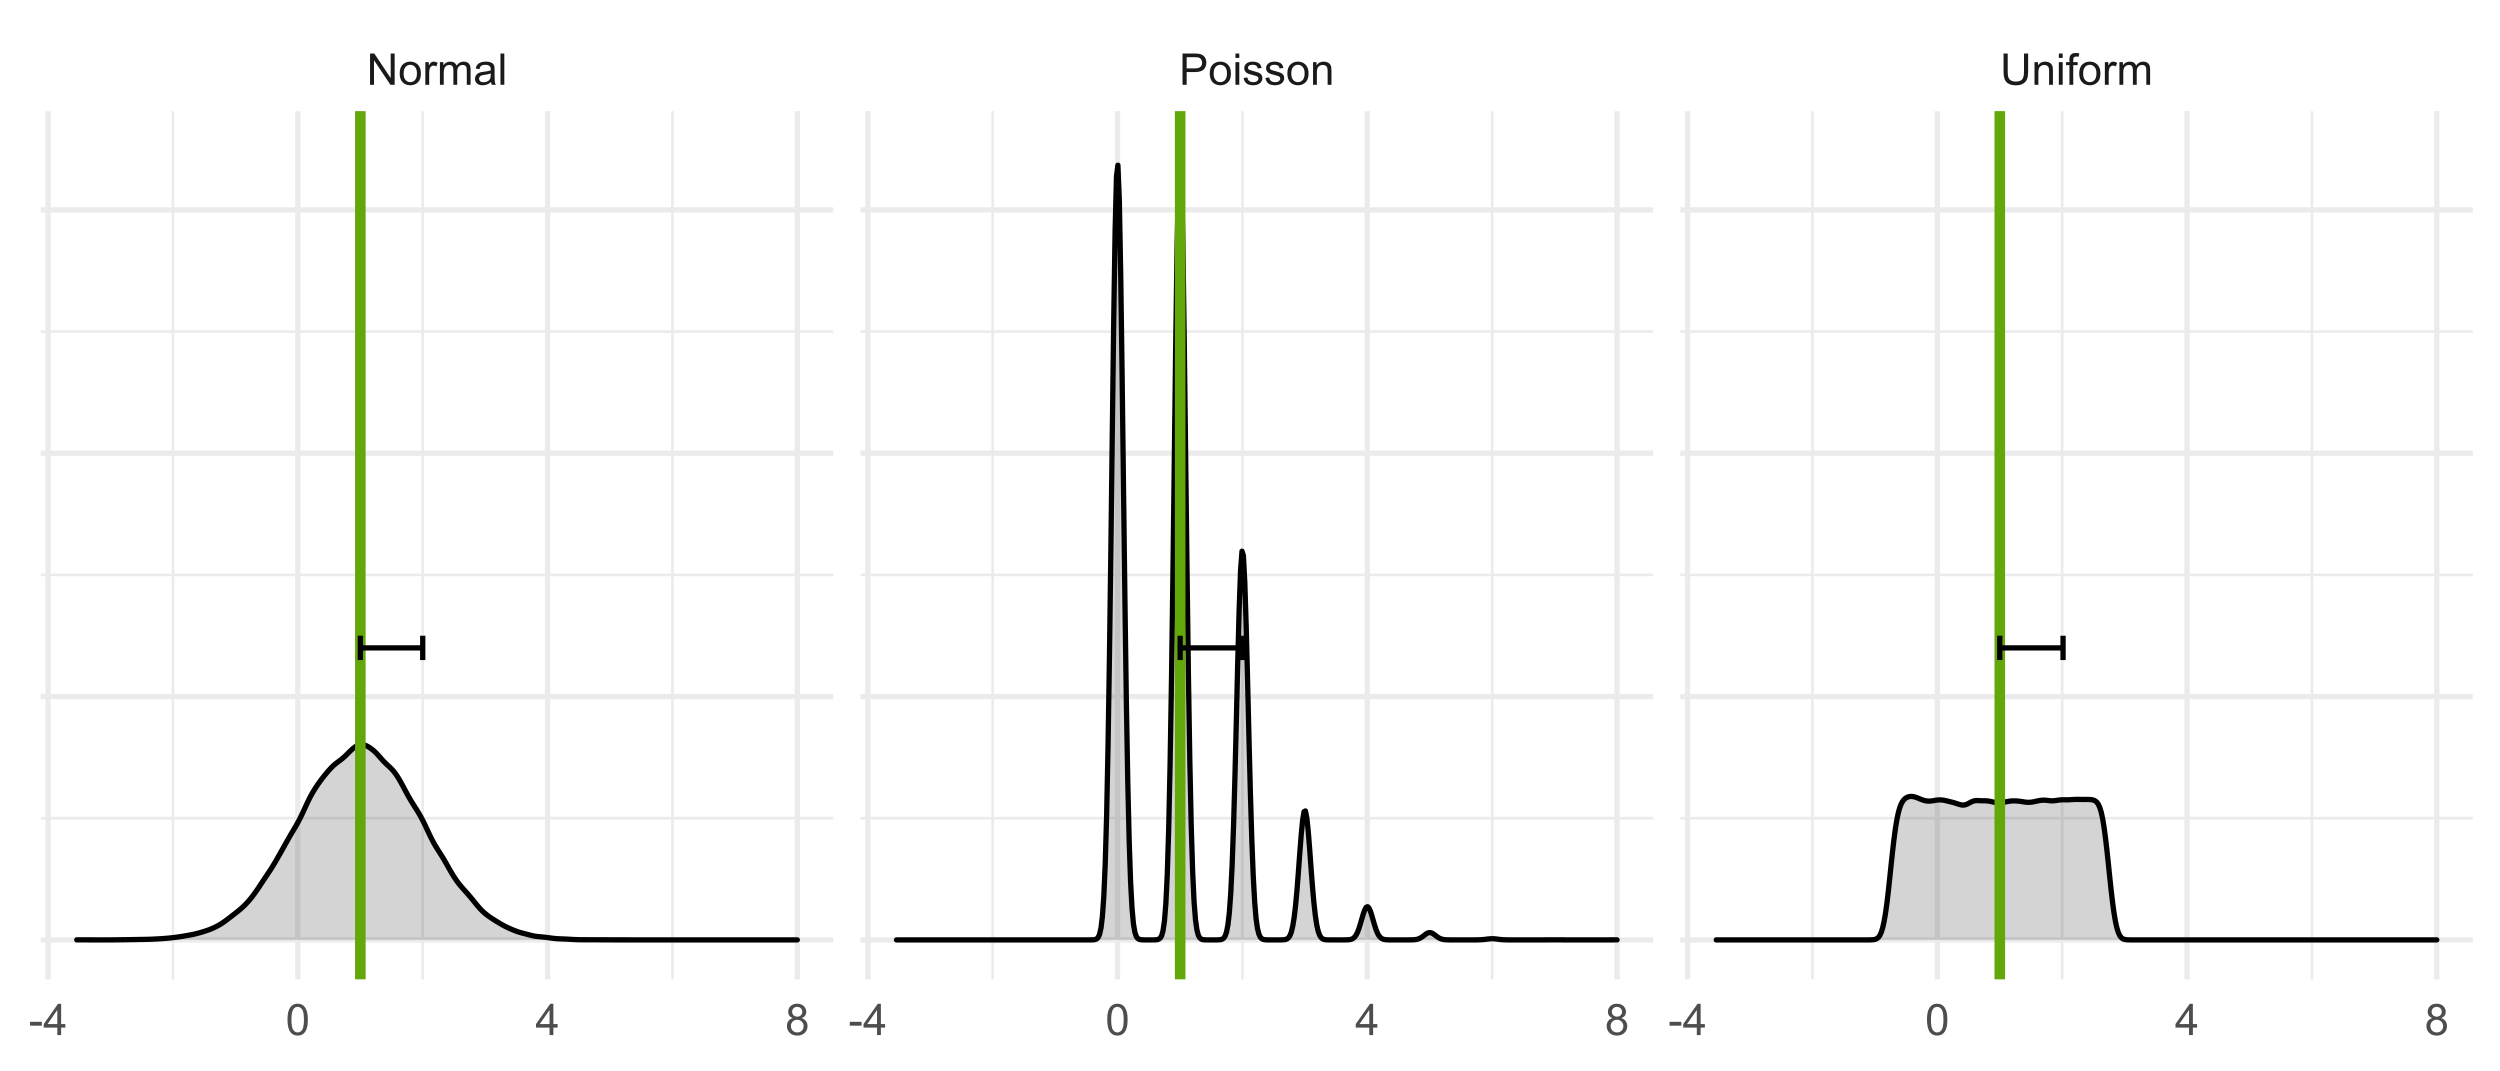 <?xml version="1.0" encoding="UTF-8"?>
<svg xmlns="http://www.w3.org/2000/svg" xmlns:xlink="http://www.w3.org/1999/xlink" width="504pt" height="216pt" viewBox="0 0 504 216" version="1.1">
<defs>
<g>
<symbol overflow="visible" id="glyph0-0">
<path style="stroke:none;" d="M 1.102 0 L 1.102 -5.5 L 5.5 -5.5 L 5.5 0 Z M 1.238 -0.137 L 5.363 -0.137 L 5.363 -5.363 L 1.238 -5.363 Z M 1.238 -0.137 "/>
</symbol>
<symbol overflow="visible" id="glyph0-1">
<path style="stroke:none;" d="M 0.672 0 L 0.672 -6.301 L 1.527 -6.301 L 4.836 -1.352 L 4.836 -6.301 L 5.633 -6.301 L 5.633 0 L 4.777 0 L 1.469 -4.949 L 1.469 0 Z M 0.672 0 "/>
</symbol>
<symbol overflow="visible" id="glyph0-2">
<path style="stroke:none;" d="M 0.293 -2.281 C 0.293 -3.125 0.527 -3.754 0.996 -4.16 C 1.387 -4.496 1.863 -4.664 2.434 -4.668 C 3.059 -4.664 3.57 -4.457 3.969 -4.051 C 4.363 -3.637 4.562 -3.07 4.566 -2.348 C 4.562 -1.758 4.477 -1.297 4.301 -0.961 C 4.125 -0.625 3.867 -0.363 3.535 -0.176 C 3.195 0.008 2.828 0.098 2.434 0.102 C 1.789 0.098 1.273 -0.102 0.883 -0.512 C 0.488 -0.918 0.293 -1.508 0.293 -2.281 Z M 1.086 -2.281 C 1.082 -1.695 1.211 -1.258 1.469 -0.969 C 1.723 -0.672 2.043 -0.527 2.434 -0.531 C 2.812 -0.527 3.133 -0.672 3.391 -0.969 C 3.645 -1.258 3.773 -1.707 3.773 -2.309 C 3.773 -2.871 3.645 -3.297 3.387 -3.59 C 3.129 -3.879 2.809 -4.023 2.434 -4.027 C 2.043 -4.023 1.723 -3.879 1.469 -3.594 C 1.211 -3.301 1.082 -2.863 1.086 -2.281 Z M 1.086 -2.281 "/>
</symbol>
<symbol overflow="visible" id="glyph0-3">
<path style="stroke:none;" d="M 0.57 0 L 0.57 -4.562 L 1.266 -4.562 L 1.266 -3.871 C 1.445 -4.191 1.609 -4.406 1.758 -4.512 C 1.906 -4.613 2.07 -4.664 2.258 -4.668 C 2.516 -4.664 2.781 -4.582 3.051 -4.418 L 2.785 -3.699 C 2.59 -3.809 2.402 -3.867 2.219 -3.867 C 2.047 -3.867 1.895 -3.816 1.762 -3.715 C 1.625 -3.613 1.527 -3.473 1.473 -3.293 C 1.383 -3.016 1.34 -2.715 1.344 -2.391 L 1.344 0 Z M 0.57 0 "/>
</symbol>
<symbol overflow="visible" id="glyph0-4">
<path style="stroke:none;" d="M 0.578 0 L 0.578 -4.562 L 1.273 -4.562 L 1.273 -3.922 C 1.414 -4.141 1.605 -4.32 1.844 -4.461 C 2.078 -4.594 2.348 -4.664 2.656 -4.668 C 2.992 -4.664 3.27 -4.594 3.488 -4.457 C 3.699 -4.312 3.852 -4.117 3.945 -3.867 C 4.301 -4.398 4.773 -4.664 5.355 -4.668 C 5.805 -4.664 6.148 -4.539 6.395 -4.289 C 6.637 -4.039 6.762 -3.652 6.762 -3.133 L 6.762 0 L 5.996 0 L 5.996 -2.875 C 5.992 -3.184 5.969 -3.406 5.918 -3.543 C 5.867 -3.676 5.773 -3.785 5.645 -3.871 C 5.512 -3.953 5.359 -3.996 5.184 -3.996 C 4.859 -3.996 4.594 -3.887 4.383 -3.676 C 4.172 -3.457 4.066 -3.117 4.066 -2.652 L 4.066 0 L 3.293 0 L 3.293 -2.965 C 3.293 -3.309 3.227 -3.566 3.102 -3.738 C 2.973 -3.91 2.77 -3.996 2.484 -3.996 C 2.266 -3.996 2.062 -3.938 1.879 -3.824 C 1.691 -3.707 1.559 -3.539 1.477 -3.32 C 1.391 -3.098 1.348 -2.781 1.352 -2.367 L 1.352 0 Z M 0.578 0 "/>
</symbol>
<symbol overflow="visible" id="glyph0-5">
<path style="stroke:none;" d="M 3.559 -0.562 C 3.27 -0.32 2.996 -0.148 2.73 -0.047 C 2.465 0.051 2.18 0.098 1.879 0.102 C 1.375 0.098 0.988 -0.02 0.719 -0.266 C 0.449 -0.508 0.316 -0.82 0.316 -1.203 C 0.316 -1.422 0.367 -1.629 0.469 -1.816 C 0.57 -2 0.703 -2.148 0.871 -2.262 C 1.031 -2.371 1.215 -2.453 1.426 -2.516 C 1.574 -2.551 1.805 -2.59 2.113 -2.629 C 2.734 -2.703 3.195 -2.793 3.492 -2.895 C 3.492 -3 3.492 -3.066 3.496 -3.098 C 3.492 -3.41 3.418 -3.633 3.277 -3.766 C 3.074 -3.938 2.781 -4.023 2.398 -4.027 C 2.031 -4.023 1.762 -3.961 1.59 -3.836 C 1.414 -3.707 1.289 -3.48 1.207 -3.16 L 0.453 -3.262 C 0.516 -3.582 0.629 -3.844 0.789 -4.043 C 0.945 -4.242 1.172 -4.395 1.473 -4.504 C 1.77 -4.609 2.117 -4.664 2.508 -4.668 C 2.898 -4.664 3.215 -4.617 3.457 -4.527 C 3.699 -4.434 3.879 -4.32 3.996 -4.184 C 4.109 -4.043 4.188 -3.867 4.238 -3.656 C 4.258 -3.523 4.27 -3.285 4.273 -2.945 L 4.273 -1.914 C 4.27 -1.191 4.289 -0.734 4.324 -0.547 C 4.355 -0.352 4.418 -0.172 4.52 0 L 3.711 0 C 3.629 -0.16 3.578 -0.348 3.559 -0.562 Z M 3.492 -2.289 C 3.211 -2.172 2.789 -2.074 2.23 -2 C 1.91 -1.949 1.684 -1.898 1.555 -1.844 C 1.422 -1.785 1.32 -1.699 1.25 -1.59 C 1.176 -1.477 1.141 -1.355 1.145 -1.227 C 1.141 -1.016 1.219 -0.844 1.379 -0.707 C 1.531 -0.57 1.762 -0.504 2.062 -0.504 C 2.359 -0.504 2.621 -0.566 2.855 -0.699 C 3.086 -0.824 3.258 -1.004 3.367 -1.234 C 3.449 -1.406 3.492 -1.664 3.492 -2.008 Z M 3.492 -2.289 "/>
</symbol>
<symbol overflow="visible" id="glyph0-6">
<path style="stroke:none;" d="M 0.562 0 L 0.562 -6.301 L 1.336 -6.301 L 1.336 0 Z M 0.562 0 "/>
</symbol>
<symbol overflow="visible" id="glyph0-7">
<path style="stroke:none;" d="M 0.68 0 L 0.68 -6.301 L 3.055 -6.301 C 3.469 -6.297 3.789 -6.277 4.012 -6.238 C 4.32 -6.184 4.578 -6.086 4.789 -5.941 C 4.996 -5.797 5.168 -5.594 5.297 -5.336 C 5.422 -5.074 5.484 -4.789 5.488 -4.477 C 5.484 -3.941 5.312 -3.488 4.977 -3.117 C 4.633 -2.746 4.02 -2.559 3.129 -2.562 L 1.512 -2.562 L 1.512 0 Z M 1.512 -3.305 L 3.141 -3.305 C 3.68 -3.305 4.062 -3.402 4.289 -3.605 C 4.516 -3.801 4.629 -4.086 4.629 -4.453 C 4.629 -4.715 4.559 -4.938 4.426 -5.129 C 4.289 -5.312 4.117 -5.438 3.902 -5.5 C 3.762 -5.535 3.5 -5.555 3.125 -5.555 L 1.512 -5.555 Z M 1.512 -3.305 "/>
</symbol>
<symbol overflow="visible" id="glyph0-8">
<path style="stroke:none;" d="M 0.586 -5.41 L 0.586 -6.301 L 1.359 -6.301 L 1.359 -5.41 Z M 0.586 0 L 0.586 -4.562 L 1.359 -4.562 L 1.359 0 Z M 0.586 0 "/>
</symbol>
<symbol overflow="visible" id="glyph0-9">
<path style="stroke:none;" d="M 0.27 -1.363 L 1.035 -1.484 C 1.078 -1.172 1.199 -0.938 1.395 -0.777 C 1.59 -0.609 1.863 -0.527 2.219 -0.531 C 2.57 -0.527 2.832 -0.602 3.008 -0.75 C 3.176 -0.895 3.262 -1.062 3.266 -1.258 C 3.262 -1.43 3.188 -1.566 3.039 -1.672 C 2.93 -1.734 2.664 -1.824 2.246 -1.934 C 1.676 -2.074 1.285 -2.195 1.066 -2.305 C 0.848 -2.406 0.68 -2.551 0.566 -2.738 C 0.453 -2.918 0.398 -3.125 0.398 -3.352 C 0.398 -3.555 0.445 -3.742 0.539 -3.914 C 0.633 -4.086 0.758 -4.23 0.918 -4.348 C 1.039 -4.434 1.203 -4.508 1.41 -4.574 C 1.617 -4.633 1.84 -4.664 2.078 -4.668 C 2.434 -4.664 2.75 -4.613 3.023 -4.512 C 3.293 -4.406 3.492 -4.266 3.621 -4.09 C 3.75 -3.914 3.84 -3.68 3.891 -3.387 L 3.133 -3.281 C 3.098 -3.516 2.996 -3.699 2.832 -3.832 C 2.664 -3.965 2.434 -4.031 2.137 -4.031 C 1.777 -4.031 1.523 -3.973 1.375 -3.855 C 1.223 -3.738 1.148 -3.598 1.148 -3.441 C 1.148 -3.34 1.18 -3.25 1.242 -3.172 C 1.305 -3.086 1.402 -3.02 1.539 -2.965 C 1.613 -2.934 1.84 -2.867 2.223 -2.766 C 2.766 -2.617 3.148 -2.496 3.367 -2.406 C 3.582 -2.312 3.75 -2.176 3.875 -2 C 3.996 -1.82 4.059 -1.602 4.062 -1.34 C 4.059 -1.078 3.984 -0.836 3.836 -0.609 C 3.684 -0.383 3.465 -0.207 3.184 -0.082 C 2.895 0.039 2.574 0.098 2.223 0.102 C 1.625 0.098 1.172 -0.02 0.863 -0.266 C 0.551 -0.508 0.355 -0.875 0.27 -1.363 Z M 0.27 -1.363 "/>
</symbol>
<symbol overflow="visible" id="glyph0-10">
<path style="stroke:none;" d="M 0.578 0 L 0.578 -4.562 L 1.277 -4.562 L 1.277 -3.914 C 1.609 -4.414 2.09 -4.664 2.727 -4.668 C 3 -4.664 3.254 -4.613 3.484 -4.52 C 3.715 -4.418 3.887 -4.289 4.004 -4.129 C 4.113 -3.969 4.195 -3.777 4.246 -3.559 C 4.273 -3.41 4.289 -3.16 4.289 -2.805 L 4.289 0 L 3.516 0 L 3.516 -2.777 C 3.516 -3.09 3.484 -3.324 3.426 -3.484 C 3.363 -3.637 3.258 -3.762 3.105 -3.855 C 2.949 -3.949 2.77 -3.996 2.566 -3.996 C 2.234 -3.996 1.949 -3.891 1.711 -3.68 C 1.469 -3.469 1.348 -3.07 1.352 -2.492 L 1.352 0 Z M 0.578 0 "/>
</symbol>
<symbol overflow="visible" id="glyph0-11">
<path style="stroke:none;" d="M 4.812 -6.301 L 5.645 -6.301 L 5.645 -2.66 C 5.641 -2.027 5.57 -1.523 5.43 -1.152 C 5.285 -0.777 5.027 -0.473 4.652 -0.242 C 4.277 -0.008 3.785 0.105 3.184 0.109 C 2.59 0.105 2.109 0.008 1.734 -0.195 C 1.359 -0.398 1.09 -0.695 0.93 -1.082 C 0.77 -1.465 0.691 -1.992 0.691 -2.66 L 0.691 -6.301 L 1.527 -6.301 L 1.527 -2.664 C 1.523 -2.113 1.574 -1.711 1.68 -1.453 C 1.777 -1.195 1.953 -0.996 2.203 -0.855 C 2.449 -0.715 2.75 -0.645 3.109 -0.645 C 3.723 -0.645 4.16 -0.781 4.422 -1.059 C 4.68 -1.336 4.809 -1.871 4.812 -2.664 Z M 4.812 -6.301 "/>
</symbol>
<symbol overflow="visible" id="glyph0-12">
<path style="stroke:none;" d="M 0.766 0 L 0.766 -3.961 L 0.082 -3.961 L 0.082 -4.562 L 0.766 -4.562 L 0.766 -5.047 C 0.762 -5.352 0.789 -5.582 0.848 -5.73 C 0.918 -5.93 1.047 -6.09 1.238 -6.219 C 1.422 -6.34 1.688 -6.402 2.027 -6.406 C 2.246 -6.402 2.484 -6.379 2.75 -6.328 L 2.633 -5.656 C 2.469 -5.68 2.32 -5.695 2.18 -5.699 C 1.945 -5.695 1.777 -5.645 1.68 -5.547 C 1.582 -5.445 1.535 -5.258 1.535 -4.984 L 1.535 -4.562 L 2.422 -4.562 L 2.422 -3.961 L 1.535 -3.961 L 1.535 0 Z M 0.766 0 "/>
</symbol>
<symbol overflow="visible" id="glyph0-13">
<path style="stroke:none;" d="M 0.281 -1.891 L 0.281 -2.668 L 2.656 -2.668 L 2.656 -1.891 Z M 0.281 -1.891 "/>
</symbol>
<symbol overflow="visible" id="glyph0-14">
<path style="stroke:none;" d="M 2.844 0 L 2.844 -1.508 L 0.113 -1.508 L 0.113 -2.219 L 2.988 -6.301 L 3.617 -6.301 L 3.617 -2.219 L 4.469 -2.219 L 4.469 -1.508 L 3.617 -1.508 L 3.617 0 Z M 2.844 -2.219 L 2.844 -5.059 L 0.871 -2.219 Z M 2.844 -2.219 "/>
</symbol>
<symbol overflow="visible" id="glyph0-15">
<path style="stroke:none;" d="M 0.367 -3.105 C 0.363 -3.848 0.438 -4.445 0.594 -4.902 C 0.742 -5.355 0.973 -5.707 1.277 -5.953 C 1.578 -6.199 1.957 -6.32 2.418 -6.324 C 2.754 -6.32 3.051 -6.254 3.309 -6.121 C 3.562 -5.984 3.773 -5.789 3.938 -5.531 C 4.102 -5.273 4.23 -4.961 4.328 -4.594 C 4.422 -4.227 4.469 -3.73 4.473 -3.105 C 4.469 -2.367 4.395 -1.77 4.242 -1.316 C 4.09 -0.859 3.863 -0.508 3.562 -0.262 C 3.258 -0.016 2.875 0.105 2.418 0.109 C 1.809 0.105 1.332 -0.109 0.988 -0.547 C 0.57 -1.066 0.363 -1.922 0.367 -3.105 Z M 1.16 -3.105 C 1.16 -2.07 1.281 -1.379 1.523 -1.039 C 1.766 -0.695 2.062 -0.527 2.418 -0.527 C 2.773 -0.527 3.074 -0.699 3.316 -1.043 C 3.559 -1.387 3.68 -2.074 3.68 -3.105 C 3.68 -4.145 3.559 -4.832 3.316 -5.172 C 3.074 -5.512 2.77 -5.684 2.41 -5.684 C 2.051 -5.684 1.77 -5.531 1.559 -5.234 C 1.293 -4.844 1.16 -4.137 1.16 -3.105 Z M 1.16 -3.105 "/>
</symbol>
<symbol overflow="visible" id="glyph0-16">
<path style="stroke:none;" d="M 1.555 -3.418 C 1.23 -3.531 0.992 -3.699 0.84 -3.918 C 0.684 -4.133 0.609 -4.395 0.609 -4.699 C 0.609 -5.156 0.773 -5.539 1.102 -5.855 C 1.43 -6.164 1.867 -6.32 2.418 -6.324 C 2.969 -6.32 3.41 -6.16 3.746 -5.844 C 4.078 -5.523 4.246 -5.137 4.25 -4.68 C 4.246 -4.387 4.172 -4.133 4.02 -3.918 C 3.863 -3.699 3.629 -3.531 3.32 -3.418 C 3.707 -3.285 4 -3.082 4.203 -2.805 C 4.402 -2.52 4.504 -2.184 4.508 -1.801 C 4.504 -1.258 4.312 -0.805 3.934 -0.441 C 3.551 -0.074 3.051 0.105 2.434 0.109 C 1.809 0.105 1.309 -0.074 0.926 -0.441 C 0.543 -0.809 0.352 -1.27 0.355 -1.82 C 0.352 -2.23 0.457 -2.574 0.668 -2.852 C 0.875 -3.125 1.168 -3.312 1.555 -3.418 Z M 1.402 -4.727 C 1.398 -4.426 1.496 -4.184 1.688 -3.996 C 1.879 -3.805 2.129 -3.707 2.438 -3.711 C 2.734 -3.707 2.977 -3.801 3.168 -3.992 C 3.355 -4.176 3.449 -4.406 3.453 -4.684 C 3.449 -4.965 3.352 -5.203 3.16 -5.398 C 2.961 -5.586 2.719 -5.684 2.43 -5.688 C 2.129 -5.684 1.883 -5.59 1.691 -5.402 C 1.496 -5.215 1.398 -4.988 1.402 -4.727 Z M 1.152 -1.816 C 1.148 -1.598 1.199 -1.383 1.309 -1.176 C 1.41 -0.969 1.566 -0.809 1.773 -0.695 C 1.98 -0.582 2.203 -0.527 2.441 -0.527 C 2.809 -0.527 3.113 -0.645 3.355 -0.883 C 3.594 -1.121 3.715 -1.426 3.719 -1.793 C 3.715 -2.164 3.59 -2.469 3.344 -2.715 C 3.094 -2.957 2.785 -3.082 2.414 -3.082 C 2.051 -3.082 1.75 -2.961 1.512 -2.719 C 1.27 -2.477 1.148 -2.176 1.152 -1.816 Z M 1.152 -1.816 "/>
</symbol>
</g>
<clipPath id="clip1">
  <path d="M 8.219 164 L 168 164 L 168 166 L 8.219 166 Z M 8.219 164 "/>
</clipPath>
<clipPath id="clip2">
  <path d="M 8.219 115 L 168 115 L 168 117 L 8.219 117 Z M 8.219 115 "/>
</clipPath>
<clipPath id="clip3">
  <path d="M 8.219 66 L 168 66 L 168 68 L 8.219 68 Z M 8.219 66 "/>
</clipPath>
<clipPath id="clip4">
  <path d="M 34 22.398 L 36 22.398 L 36 197.438 L 34 197.438 Z M 34 22.398 "/>
</clipPath>
<clipPath id="clip5">
  <path d="M 84 22.398 L 86 22.398 L 86 197.438 L 84 197.438 Z M 84 22.398 "/>
</clipPath>
<clipPath id="clip6">
  <path d="M 135 22.398 L 136 22.398 L 136 197.438 L 135 197.438 Z M 135 22.398 "/>
</clipPath>
<clipPath id="clip7">
  <path d="M 8.219 188 L 168 188 L 168 191 L 8.219 191 Z M 8.219 188 "/>
</clipPath>
<clipPath id="clip8">
  <path d="M 8.219 139 L 168 139 L 168 141 L 8.219 141 Z M 8.219 139 "/>
</clipPath>
<clipPath id="clip9">
  <path d="M 8.219 90 L 168 90 L 168 92 L 8.219 92 Z M 8.219 90 "/>
</clipPath>
<clipPath id="clip10">
  <path d="M 8.219 41 L 168 41 L 168 43 L 8.219 43 Z M 8.219 41 "/>
</clipPath>
<clipPath id="clip11">
  <path d="M 9 22.398 L 11 22.398 L 11 197.438 L 9 197.438 Z M 9 22.398 "/>
</clipPath>
<clipPath id="clip12">
  <path d="M 59 22.398 L 61 22.398 L 61 197.438 L 59 197.438 Z M 59 22.398 "/>
</clipPath>
<clipPath id="clip13">
  <path d="M 109 22.398 L 111 22.398 L 111 197.438 L 109 197.438 Z M 109 22.398 "/>
</clipPath>
<clipPath id="clip14">
  <path d="M 160 22.398 L 162 22.398 L 162 197.438 L 160 197.438 Z M 160 22.398 "/>
</clipPath>
<clipPath id="clip15">
  <path d="M 71 22.398 L 74 22.398 L 74 197.438 L 71 197.438 Z M 71 22.398 "/>
</clipPath>
<clipPath id="clip16">
  <path d="M 173.48 164 L 333.262 164 L 333.262 166 L 173.48 166 Z M 173.48 164 "/>
</clipPath>
<clipPath id="clip17">
  <path d="M 173.48 115 L 333.262 115 L 333.262 117 L 173.48 117 Z M 173.48 115 "/>
</clipPath>
<clipPath id="clip18">
  <path d="M 173.48 66 L 333.262 66 L 333.262 68 L 173.48 68 Z M 173.48 66 "/>
</clipPath>
<clipPath id="clip19">
  <path d="M 199 22.398 L 201 22.398 L 201 197.438 L 199 197.438 Z M 199 22.398 "/>
</clipPath>
<clipPath id="clip20">
  <path d="M 250 22.398 L 251 22.398 L 251 197.438 L 250 197.438 Z M 250 22.398 "/>
</clipPath>
<clipPath id="clip21">
  <path d="M 300 22.398 L 302 22.398 L 302 197.438 L 300 197.438 Z M 300 22.398 "/>
</clipPath>
<clipPath id="clip22">
  <path d="M 173.48 188 L 333.262 188 L 333.262 191 L 173.48 191 Z M 173.48 188 "/>
</clipPath>
<clipPath id="clip23">
  <path d="M 173.48 139 L 333.262 139 L 333.262 141 L 173.48 141 Z M 173.48 139 "/>
</clipPath>
<clipPath id="clip24">
  <path d="M 173.48 90 L 333.262 90 L 333.262 92 L 173.48 92 Z M 173.48 90 "/>
</clipPath>
<clipPath id="clip25">
  <path d="M 173.48 41 L 333.262 41 L 333.262 43 L 173.48 43 Z M 173.48 41 "/>
</clipPath>
<clipPath id="clip26">
  <path d="M 174 22.398 L 176 22.398 L 176 197.438 L 174 197.438 Z M 174 22.398 "/>
</clipPath>
<clipPath id="clip27">
  <path d="M 224 22.398 L 226 22.398 L 226 197.438 L 224 197.438 Z M 224 22.398 "/>
</clipPath>
<clipPath id="clip28">
  <path d="M 275 22.398 L 277 22.398 L 277 197.438 L 275 197.438 Z M 275 22.398 "/>
</clipPath>
<clipPath id="clip29">
  <path d="M 325 22.398 L 327 22.398 L 327 197.438 L 325 197.438 Z M 325 22.398 "/>
</clipPath>
<clipPath id="clip30">
  <path d="M 236 22.398 L 239 22.398 L 239 197.438 L 236 197.438 Z M 236 22.398 "/>
</clipPath>
<clipPath id="clip31">
  <path d="M 338.738 164 L 498.52 164 L 498.52 166 L 338.738 166 Z M 338.738 164 "/>
</clipPath>
<clipPath id="clip32">
  <path d="M 338.738 115 L 498.52 115 L 498.52 117 L 338.738 117 Z M 338.738 115 "/>
</clipPath>
<clipPath id="clip33">
  <path d="M 338.738 66 L 498.52 66 L 498.52 68 L 338.738 68 Z M 338.738 66 "/>
</clipPath>
<clipPath id="clip34">
  <path d="M 365 22.398 L 366 22.398 L 366 197.438 L 365 197.438 Z M 365 22.398 "/>
</clipPath>
<clipPath id="clip35">
  <path d="M 415 22.398 L 416 22.398 L 416 197.438 L 415 197.438 Z M 415 22.398 "/>
</clipPath>
<clipPath id="clip36">
  <path d="M 465 22.398 L 467 22.398 L 467 197.438 L 465 197.438 Z M 465 22.398 "/>
</clipPath>
<clipPath id="clip37">
  <path d="M 338.738 188 L 498.52 188 L 498.52 191 L 338.738 191 Z M 338.738 188 "/>
</clipPath>
<clipPath id="clip38">
  <path d="M 338.738 139 L 498.52 139 L 498.52 141 L 338.738 141 Z M 338.738 139 "/>
</clipPath>
<clipPath id="clip39">
  <path d="M 338.738 90 L 498.52 90 L 498.52 92 L 338.738 92 Z M 338.738 90 "/>
</clipPath>
<clipPath id="clip40">
  <path d="M 338.738 41 L 498.52 41 L 498.52 43 L 338.738 43 Z M 338.738 41 "/>
</clipPath>
<clipPath id="clip41">
  <path d="M 339 22.398 L 341 22.398 L 341 197.438 L 339 197.438 Z M 339 22.398 "/>
</clipPath>
<clipPath id="clip42">
  <path d="M 390 22.398 L 392 22.398 L 392 197.438 L 390 197.438 Z M 390 22.398 "/>
</clipPath>
<clipPath id="clip43">
  <path d="M 440 22.398 L 442 22.398 L 442 197.438 L 440 197.438 Z M 440 22.398 "/>
</clipPath>
<clipPath id="clip44">
  <path d="M 490 22.398 L 492 22.398 L 492 197.438 L 490 197.438 Z M 490 22.398 "/>
</clipPath>
<clipPath id="clip45">
  <path d="M 402 22.398 L 405 22.398 L 405 197.438 L 402 197.438 Z M 402 22.398 "/>
</clipPath>
</defs>
<g id="surface4044">
<rect x="0" y="0" width="504" height="216" style="fill:rgb(100%,100%,100%);fill-opacity:1;stroke:none;"/>
<g clip-path="url(#clip1)" clip-rule="nonzero">
<path style="fill:none;stroke-width:0.533;stroke-linecap:butt;stroke-linejoin:round;stroke:rgb(92.157%,92.157%,92.157%);stroke-opacity:1;stroke-miterlimit:10;" d="M 8.219 164.953 L 168 164.953 "/>
</g>
<g clip-path="url(#clip2)" clip-rule="nonzero">
<path style="fill:none;stroke-width:0.533;stroke-linecap:butt;stroke-linejoin:round;stroke:rgb(92.157%,92.157%,92.157%);stroke-opacity:1;stroke-miterlimit:10;" d="M 8.219 115.898 L 168 115.898 "/>
</g>
<g clip-path="url(#clip3)" clip-rule="nonzero">
<path style="fill:none;stroke-width:0.533;stroke-linecap:butt;stroke-linejoin:round;stroke:rgb(92.157%,92.157%,92.157%);stroke-opacity:1;stroke-miterlimit:10;" d="M 8.219 66.844 L 168 66.844 "/>
</g>
<g clip-path="url(#clip4)" clip-rule="nonzero">
<path style="fill:none;stroke-width:0.533;stroke-linecap:butt;stroke-linejoin:round;stroke:rgb(92.157%,92.157%,92.157%);stroke-opacity:1;stroke-miterlimit:10;" d="M 34.867 197.438 L 34.867 22.398 "/>
</g>
<g clip-path="url(#clip5)" clip-rule="nonzero">
<path style="fill:none;stroke-width:0.533;stroke-linecap:butt;stroke-linejoin:round;stroke:rgb(92.157%,92.157%,92.157%);stroke-opacity:1;stroke-miterlimit:10;" d="M 85.215 197.438 L 85.215 22.398 "/>
</g>
<g clip-path="url(#clip6)" clip-rule="nonzero">
<path style="fill:none;stroke-width:0.533;stroke-linecap:butt;stroke-linejoin:round;stroke:rgb(92.157%,92.157%,92.157%);stroke-opacity:1;stroke-miterlimit:10;" d="M 135.562 197.438 L 135.562 22.398 "/>
</g>
<g clip-path="url(#clip7)" clip-rule="nonzero">
<path style="fill:none;stroke-width:1.067;stroke-linecap:butt;stroke-linejoin:round;stroke:rgb(92.157%,92.157%,92.157%);stroke-opacity:1;stroke-miterlimit:10;" d="M 8.219 189.48 L 168 189.48 "/>
</g>
<g clip-path="url(#clip8)" clip-rule="nonzero">
<path style="fill:none;stroke-width:1.067;stroke-linecap:butt;stroke-linejoin:round;stroke:rgb(92.157%,92.157%,92.157%);stroke-opacity:1;stroke-miterlimit:10;" d="M 8.219 140.426 L 168 140.426 "/>
</g>
<g clip-path="url(#clip9)" clip-rule="nonzero">
<path style="fill:none;stroke-width:1.067;stroke-linecap:butt;stroke-linejoin:round;stroke:rgb(92.157%,92.157%,92.157%);stroke-opacity:1;stroke-miterlimit:10;" d="M 8.219 91.371 L 168 91.371 "/>
</g>
<g clip-path="url(#clip10)" clip-rule="nonzero">
<path style="fill:none;stroke-width:1.067;stroke-linecap:butt;stroke-linejoin:round;stroke:rgb(92.157%,92.157%,92.157%);stroke-opacity:1;stroke-miterlimit:10;" d="M 8.219 42.316 L 168 42.316 "/>
</g>
<g clip-path="url(#clip11)" clip-rule="nonzero">
<path style="fill:none;stroke-width:1.067;stroke-linecap:butt;stroke-linejoin:round;stroke:rgb(92.157%,92.157%,92.157%);stroke-opacity:1;stroke-miterlimit:10;" d="M 9.691 197.438 L 9.691 22.398 "/>
</g>
<g clip-path="url(#clip12)" clip-rule="nonzero">
<path style="fill:none;stroke-width:1.067;stroke-linecap:butt;stroke-linejoin:round;stroke:rgb(92.157%,92.157%,92.157%);stroke-opacity:1;stroke-miterlimit:10;" d="M 60.039 197.438 L 60.039 22.398 "/>
</g>
<g clip-path="url(#clip13)" clip-rule="nonzero">
<path style="fill:none;stroke-width:1.067;stroke-linecap:butt;stroke-linejoin:round;stroke:rgb(92.157%,92.157%,92.157%);stroke-opacity:1;stroke-miterlimit:10;" d="M 110.391 197.438 L 110.391 22.398 "/>
</g>
<g clip-path="url(#clip14)" clip-rule="nonzero">
<path style="fill:none;stroke-width:1.067;stroke-linecap:butt;stroke-linejoin:round;stroke:rgb(92.157%,92.157%,92.157%);stroke-opacity:1;stroke-miterlimit:10;" d="M 160.738 197.438 L 160.738 22.398 "/>
</g>
<path style=" stroke:none;fill-rule:nonzero;fill:rgb(15.686%,15.686%,16.863%);fill-opacity:0.2;" d="M 15.48 189.473 L 17.473 189.473 L 17.758 189.477 L 18.609 189.477 L 18.895 189.48 L 22.305 189.48 L 22.59 189.477 L 22.871 189.477 L 23.727 189.465 L 24.008 189.461 L 25.148 189.445 L 25.43 189.441 L 26.285 189.43 L 26.566 189.426 L 26.852 189.422 L 27.137 189.414 L 27.422 189.41 L 27.703 189.406 L 27.988 189.398 L 28.844 189.387 L 29.125 189.383 L 29.41 189.379 L 29.98 189.363 L 30.262 189.352 L 30.547 189.344 L 30.832 189.328 L 31.117 189.316 L 31.398 189.301 L 31.969 189.27 L 32.254 189.25 L 32.539 189.234 L 32.82 189.215 L 33.105 189.195 L 33.676 189.148 L 33.957 189.125 L 34.242 189.098 L 34.812 189.035 L 35.094 189 L 35.379 188.965 L 35.949 188.887 L 36.234 188.844 L 36.516 188.801 L 37.371 188.66 L 37.652 188.609 L 38.508 188.457 L 38.789 188.402 L 39.074 188.344 L 39.359 188.277 L 39.645 188.207 L 39.93 188.133 L 40.211 188.055 L 40.496 187.973 L 41.066 187.801 L 41.348 187.711 L 41.633 187.617 L 42.203 187.414 L 42.488 187.301 L 42.77 187.18 L 43.055 187.055 L 43.34 186.922 L 43.625 186.781 L 43.906 186.629 L 44.191 186.469 L 44.477 186.301 L 44.762 186.117 L 45.043 185.926 L 45.328 185.727 L 45.898 185.305 L 46.184 185.086 L 46.465 184.867 L 47.035 184.43 L 47.32 184.207 L 47.602 183.984 L 47.887 183.762 L 48.172 183.531 L 48.457 183.293 L 48.738 183.047 L 49.023 182.785 L 49.309 182.512 L 49.594 182.223 L 49.879 181.914 L 50.16 181.594 L 50.445 181.258 L 50.73 180.906 L 51.016 180.535 L 51.297 180.156 L 51.582 179.758 L 51.867 179.348 L 52.152 178.926 L 52.434 178.496 L 52.719 178.062 L 53.289 177.203 L 53.574 176.781 L 53.855 176.359 L 54.141 175.934 L 54.426 175.504 L 54.711 175.062 L 54.992 174.605 L 55.277 174.133 L 55.562 173.652 L 55.848 173.16 L 56.129 172.66 L 56.414 172.16 L 56.699 171.652 L 56.984 171.148 L 57.27 170.641 L 57.551 170.137 L 57.836 169.633 L 58.121 169.133 L 58.406 168.637 L 58.688 168.148 L 59.543 166.707 L 59.824 166.211 L 60.109 165.695 L 60.395 165.156 L 60.68 164.59 L 60.965 163.996 L 61.246 163.387 L 61.531 162.766 L 61.816 162.148 L 62.102 161.547 L 62.383 160.973 L 62.668 160.43 L 62.953 159.918 L 63.238 159.434 L 63.52 158.98 L 63.805 158.543 L 64.09 158.125 L 64.375 157.719 L 64.66 157.328 L 64.941 156.949 L 65.227 156.586 L 65.512 156.23 L 65.797 155.887 L 66.078 155.551 L 66.363 155.227 L 66.648 154.918 L 66.934 154.621 L 67.215 154.348 L 67.5 154.098 L 67.785 153.867 L 68.07 153.652 L 68.355 153.441 L 68.637 153.23 L 68.922 153.008 L 69.207 152.77 L 69.492 152.512 L 69.773 152.238 L 70.059 151.957 L 70.344 151.668 L 70.629 151.391 L 70.91 151.121 L 71.195 150.875 L 71.48 150.652 L 71.766 150.461 L 72.051 150.305 L 72.332 150.188 L 72.617 150.117 L 72.902 150.094 L 73.188 150.117 L 73.469 150.184 L 73.754 150.293 L 74.039 150.434 L 74.324 150.598 L 74.605 150.781 L 74.891 150.984 L 75.176 151.207 L 75.461 151.453 L 75.746 151.723 L 76.027 152.016 L 76.312 152.328 L 76.883 152.977 L 77.164 153.293 L 77.449 153.594 L 77.734 153.879 L 78.02 154.148 L 78.301 154.41 L 78.586 154.676 L 78.871 154.953 L 79.156 155.258 L 79.441 155.594 L 79.723 155.965 L 80.008 156.375 L 80.293 156.816 L 80.578 157.297 L 80.859 157.801 L 81.145 158.324 L 81.43 158.855 L 81.715 159.391 L 82 159.918 L 82.281 160.434 L 82.566 160.934 L 82.852 161.414 L 83.137 161.879 L 83.418 162.332 L 83.988 163.23 L 84.273 163.691 L 84.555 164.172 L 84.84 164.676 L 85.125 165.207 L 85.41 165.766 L 85.695 166.348 L 85.977 166.949 L 86.262 167.559 L 86.547 168.164 L 86.832 168.75 L 87.113 169.316 L 87.398 169.852 L 87.684 170.355 L 87.969 170.832 L 88.25 171.285 L 88.82 172.176 L 89.105 172.625 L 89.391 173.09 L 89.672 173.574 L 89.957 174.07 L 90.242 174.574 L 90.527 175.082 L 90.809 175.578 L 91.094 176.066 L 91.379 176.531 L 91.664 176.973 L 91.945 177.395 L 92.23 177.789 L 92.516 178.164 L 92.801 178.516 L 93.086 178.852 L 93.367 179.176 L 93.652 179.496 L 94.223 180.129 L 94.504 180.457 L 94.789 180.789 L 95.074 181.133 L 95.359 181.48 L 95.641 181.832 L 95.926 182.184 L 96.211 182.531 L 96.496 182.863 L 96.781 183.184 L 97.062 183.48 L 97.348 183.762 L 97.633 184.02 L 97.918 184.258 L 98.199 184.48 L 98.484 184.691 L 98.77 184.895 L 99.055 185.086 L 99.336 185.273 L 99.906 185.633 L 100.191 185.809 L 100.477 185.98 L 100.758 186.152 L 101.043 186.316 L 101.328 186.477 L 101.613 186.633 L 101.895 186.781 L 102.18 186.922 L 102.465 187.055 L 102.75 187.184 L 103.031 187.309 L 103.316 187.43 L 103.887 187.656 L 104.172 187.762 L 104.453 187.859 L 104.738 187.949 L 105.023 188.035 L 105.309 188.113 L 105.59 188.188 L 106.445 188.41 L 106.727 188.484 L 107.012 188.559 L 107.297 188.625 L 107.582 188.684 L 107.867 188.734 L 108.148 188.777 L 108.434 188.809 L 109.004 188.863 L 109.285 188.887 L 109.855 188.949 L 110.141 188.984 L 110.422 189.023 L 110.707 189.062 L 111.562 189.168 L 111.844 189.195 L 112.129 189.223 L 112.414 189.242 L 112.699 189.258 L 112.98 189.273 L 113.266 189.281 L 113.836 189.305 L 114.117 189.316 L 115.258 189.379 L 115.539 189.398 L 116.395 189.434 L 116.676 189.441 L 117.246 189.449 L 118.098 189.449 L 118.383 189.453 L 118.953 189.453 L 119.234 189.457 L 119.805 189.457 L 120.09 189.461 L 120.656 189.461 L 120.941 189.465 L 122.363 189.465 L 122.648 189.469 L 122.93 189.469 L 123.215 189.473 L 123.5 189.473 L 123.785 189.477 L 126.625 189.477 L 126.91 189.48 L 160.738 189.48 L 15.48 189.48 Z M 15.48 189.473 "/>
<path style="fill:none;stroke-width:1.067;stroke-linecap:round;stroke-linejoin:round;stroke:rgb(0%,0%,0%);stroke-opacity:1;stroke-miterlimit:10;" d="M 15.48 189.473 L 17.473 189.473 L 17.758 189.477 L 18.609 189.477 L 18.895 189.48 L 22.305 189.48 L 22.59 189.477 L 22.871 189.477 L 23.727 189.465 L 24.008 189.461 L 25.148 189.445 L 25.43 189.441 L 26.285 189.43 L 26.566 189.426 L 26.852 189.422 L 27.137 189.414 L 27.422 189.41 L 27.703 189.406 L 27.988 189.398 L 28.844 189.387 L 29.125 189.383 L 29.41 189.379 L 29.98 189.363 L 30.262 189.352 L 30.547 189.344 L 30.832 189.328 L 31.117 189.316 L 31.398 189.301 L 31.969 189.27 L 32.254 189.25 L 32.539 189.234 L 32.82 189.215 L 33.105 189.195 L 33.676 189.148 L 33.957 189.125 L 34.242 189.098 L 34.812 189.035 L 35.094 189 L 35.379 188.965 L 35.949 188.887 L 36.234 188.844 L 36.516 188.801 L 37.371 188.66 L 37.652 188.609 L 38.508 188.457 L 38.789 188.402 L 39.074 188.344 L 39.359 188.277 L 39.645 188.207 L 39.93 188.133 L 40.211 188.055 L 40.496 187.973 L 41.066 187.801 L 41.348 187.711 L 41.633 187.617 L 42.203 187.414 L 42.488 187.301 L 42.77 187.18 L 43.055 187.055 L 43.34 186.922 L 43.625 186.781 L 43.906 186.629 L 44.191 186.469 L 44.477 186.301 L 44.762 186.117 L 45.043 185.926 L 45.328 185.727 L 45.898 185.305 L 46.184 185.086 L 46.465 184.867 L 47.035 184.43 L 47.32 184.207 L 47.602 183.984 L 47.887 183.762 L 48.172 183.531 L 48.457 183.293 L 48.738 183.047 L 49.023 182.785 L 49.309 182.512 L 49.594 182.223 L 49.879 181.914 L 50.16 181.594 L 50.445 181.258 L 50.73 180.906 L 51.016 180.535 L 51.297 180.156 L 51.582 179.758 L 51.867 179.348 L 52.152 178.926 L 52.434 178.496 L 52.719 178.062 L 53.289 177.203 L 53.574 176.781 L 53.855 176.359 L 54.141 175.934 L 54.426 175.504 L 54.711 175.062 L 54.992 174.605 L 55.277 174.133 L 55.562 173.652 L 55.848 173.16 L 56.129 172.66 L 56.414 172.16 L 56.699 171.652 L 56.984 171.148 L 57.27 170.641 L 57.551 170.137 L 57.836 169.633 L 58.121 169.133 L 58.406 168.637 L 58.688 168.148 L 59.543 166.707 L 59.824 166.211 L 60.109 165.695 L 60.395 165.156 L 60.68 164.59 L 60.965 163.996 L 61.246 163.387 L 61.531 162.766 L 61.816 162.148 L 62.102 161.547 L 62.383 160.973 L 62.668 160.43 L 62.953 159.918 L 63.238 159.434 L 63.52 158.98 L 63.805 158.543 L 64.09 158.125 L 64.375 157.719 L 64.66 157.328 L 64.941 156.949 L 65.227 156.586 L 65.512 156.23 L 65.797 155.887 L 66.078 155.551 L 66.363 155.227 L 66.648 154.918 L 66.934 154.621 L 67.215 154.348 L 67.5 154.098 L 67.785 153.867 L 68.07 153.652 L 68.355 153.441 L 68.637 153.23 L 68.922 153.008 L 69.207 152.77 L 69.492 152.512 L 69.773 152.238 L 70.059 151.957 L 70.344 151.668 L 70.629 151.391 L 70.91 151.121 L 71.195 150.875 L 71.48 150.652 L 71.766 150.461 L 72.051 150.305 L 72.332 150.188 L 72.617 150.117 L 72.902 150.094 L 73.188 150.117 L 73.469 150.184 L 73.754 150.293 L 74.039 150.434 L 74.324 150.598 L 74.605 150.781 L 74.891 150.984 L 75.176 151.207 L 75.461 151.453 L 75.746 151.723 L 76.027 152.016 L 76.312 152.328 L 76.883 152.977 L 77.164 153.293 L 77.449 153.594 L 77.734 153.879 L 78.02 154.148 L 78.301 154.41 L 78.586 154.676 L 78.871 154.953 L 79.156 155.258 L 79.441 155.594 L 79.723 155.965 L 80.008 156.375 L 80.293 156.816 L 80.578 157.297 L 80.859 157.801 L 81.145 158.324 L 81.43 158.855 L 81.715 159.391 L 82 159.918 L 82.281 160.434 L 82.566 160.934 L 82.852 161.414 L 83.137 161.879 L 83.418 162.332 L 83.988 163.23 L 84.273 163.691 L 84.555 164.172 L 84.84 164.676 L 85.125 165.207 L 85.41 165.766 L 85.695 166.348 L 85.977 166.949 L 86.262 167.559 L 86.547 168.164 L 86.832 168.75 L 87.113 169.316 L 87.398 169.852 L 87.684 170.355 L 87.969 170.832 L 88.25 171.285 L 88.82 172.176 L 89.105 172.625 L 89.391 173.09 L 89.672 173.574 L 89.957 174.07 L 90.242 174.574 L 90.527 175.082 L 90.809 175.578 L 91.094 176.066 L 91.379 176.531 L 91.664 176.973 L 91.945 177.395 L 92.23 177.789 L 92.516 178.164 L 92.801 178.516 L 93.086 178.852 L 93.367 179.176 L 93.652 179.496 L 94.223 180.129 L 94.504 180.457 L 94.789 180.789 L 95.074 181.133 L 95.359 181.48 L 95.641 181.832 L 95.926 182.184 L 96.211 182.531 L 96.496 182.863 L 96.781 183.184 L 97.062 183.48 L 97.348 183.762 L 97.633 184.02 L 97.918 184.258 L 98.199 184.48 L 98.484 184.691 L 98.77 184.895 L 99.055 185.086 L 99.336 185.273 L 99.906 185.633 L 100.191 185.809 L 100.477 185.98 L 100.758 186.152 L 101.043 186.316 L 101.328 186.477 L 101.613 186.633 L 101.895 186.781 L 102.18 186.922 L 102.465 187.055 L 102.75 187.184 L 103.031 187.309 L 103.316 187.43 L 103.887 187.656 L 104.172 187.762 L 104.453 187.859 L 104.738 187.949 L 105.023 188.035 L 105.309 188.113 L 105.59 188.188 L 106.445 188.41 L 106.727 188.484 L 107.012 188.559 L 107.297 188.625 L 107.582 188.684 L 107.867 188.734 L 108.148 188.777 L 108.434 188.809 L 109.004 188.863 L 109.285 188.887 L 109.855 188.949 L 110.141 188.984 L 110.422 189.023 L 110.707 189.062 L 111.562 189.168 L 111.844 189.195 L 112.129 189.223 L 112.414 189.242 L 112.699 189.258 L 112.98 189.273 L 113.266 189.281 L 113.836 189.305 L 114.117 189.316 L 115.258 189.379 L 115.539 189.398 L 116.395 189.434 L 116.676 189.441 L 117.246 189.449 L 118.098 189.449 L 118.383 189.453 L 118.953 189.453 L 119.234 189.457 L 119.805 189.457 L 120.09 189.461 L 120.656 189.461 L 120.941 189.465 L 122.363 189.465 L 122.648 189.469 L 122.93 189.469 L 123.215 189.473 L 123.5 189.473 L 123.785 189.477 L 126.625 189.477 L 126.91 189.48 L 160.738 189.48 "/>
<g clip-path="url(#clip15)" clip-rule="nonzero">
<path style="fill:none;stroke-width:2.134;stroke-linecap:butt;stroke-linejoin:round;stroke:rgb(39.216%,65.49%,4.314%);stroke-opacity:1;stroke-miterlimit:10;" d="M 72.645 197.438 L 72.645 22.398 "/>
</g>
<path style="fill:none;stroke-width:1.067;stroke-linecap:butt;stroke-linejoin:round;stroke:rgb(0%,0%,0%);stroke-opacity:1;stroke-miterlimit:10;" d="M 85.223 133.07 L 85.223 128.164 "/>
<path style="fill:none;stroke-width:1.067;stroke-linecap:butt;stroke-linejoin:round;stroke:rgb(0%,0%,0%);stroke-opacity:1;stroke-miterlimit:10;" d="M 85.223 130.617 L 72.645 130.617 "/>
<path style="fill:none;stroke-width:1.067;stroke-linecap:butt;stroke-linejoin:round;stroke:rgb(0%,0%,0%);stroke-opacity:1;stroke-miterlimit:10;" d="M 72.645 133.07 L 72.645 128.164 "/>
<g clip-path="url(#clip16)" clip-rule="nonzero">
<path style="fill:none;stroke-width:0.533;stroke-linecap:butt;stroke-linejoin:round;stroke:rgb(92.157%,92.157%,92.157%);stroke-opacity:1;stroke-miterlimit:10;" d="M 173.48 164.953 L 333.262 164.953 "/>
</g>
<g clip-path="url(#clip17)" clip-rule="nonzero">
<path style="fill:none;stroke-width:0.533;stroke-linecap:butt;stroke-linejoin:round;stroke:rgb(92.157%,92.157%,92.157%);stroke-opacity:1;stroke-miterlimit:10;" d="M 173.48 115.898 L 333.262 115.898 "/>
</g>
<g clip-path="url(#clip18)" clip-rule="nonzero">
<path style="fill:none;stroke-width:0.533;stroke-linecap:butt;stroke-linejoin:round;stroke:rgb(92.157%,92.157%,92.157%);stroke-opacity:1;stroke-miterlimit:10;" d="M 173.48 66.844 L 333.262 66.844 "/>
</g>
<g clip-path="url(#clip19)" clip-rule="nonzero">
<path style="fill:none;stroke-width:0.533;stroke-linecap:butt;stroke-linejoin:round;stroke:rgb(92.157%,92.157%,92.157%);stroke-opacity:1;stroke-miterlimit:10;" d="M 200.125 197.438 L 200.125 22.398 "/>
</g>
<g clip-path="url(#clip20)" clip-rule="nonzero">
<path style="fill:none;stroke-width:0.533;stroke-linecap:butt;stroke-linejoin:round;stroke:rgb(92.157%,92.157%,92.157%);stroke-opacity:1;stroke-miterlimit:10;" d="M 250.477 197.438 L 250.477 22.398 "/>
</g>
<g clip-path="url(#clip21)" clip-rule="nonzero">
<path style="fill:none;stroke-width:0.533;stroke-linecap:butt;stroke-linejoin:round;stroke:rgb(92.157%,92.157%,92.157%);stroke-opacity:1;stroke-miterlimit:10;" d="M 300.824 197.438 L 300.824 22.398 "/>
</g>
<g clip-path="url(#clip22)" clip-rule="nonzero">
<path style="fill:none;stroke-width:1.067;stroke-linecap:butt;stroke-linejoin:round;stroke:rgb(92.157%,92.157%,92.157%);stroke-opacity:1;stroke-miterlimit:10;" d="M 173.48 189.48 L 333.262 189.48 "/>
</g>
<g clip-path="url(#clip23)" clip-rule="nonzero">
<path style="fill:none;stroke-width:1.067;stroke-linecap:butt;stroke-linejoin:round;stroke:rgb(92.157%,92.157%,92.157%);stroke-opacity:1;stroke-miterlimit:10;" d="M 173.48 140.426 L 333.262 140.426 "/>
</g>
<g clip-path="url(#clip24)" clip-rule="nonzero">
<path style="fill:none;stroke-width:1.067;stroke-linecap:butt;stroke-linejoin:round;stroke:rgb(92.157%,92.157%,92.157%);stroke-opacity:1;stroke-miterlimit:10;" d="M 173.48 91.371 L 333.262 91.371 "/>
</g>
<g clip-path="url(#clip25)" clip-rule="nonzero">
<path style="fill:none;stroke-width:1.067;stroke-linecap:butt;stroke-linejoin:round;stroke:rgb(92.157%,92.157%,92.157%);stroke-opacity:1;stroke-miterlimit:10;" d="M 173.48 42.316 L 333.262 42.316 "/>
</g>
<g clip-path="url(#clip26)" clip-rule="nonzero">
<path style="fill:none;stroke-width:1.067;stroke-linecap:butt;stroke-linejoin:round;stroke:rgb(92.157%,92.157%,92.157%);stroke-opacity:1;stroke-miterlimit:10;" d="M 174.953 197.438 L 174.953 22.398 "/>
</g>
<g clip-path="url(#clip27)" clip-rule="nonzero">
<path style="fill:none;stroke-width:1.067;stroke-linecap:butt;stroke-linejoin:round;stroke:rgb(92.157%,92.157%,92.157%);stroke-opacity:1;stroke-miterlimit:10;" d="M 225.301 197.438 L 225.301 22.398 "/>
</g>
<g clip-path="url(#clip28)" clip-rule="nonzero">
<path style="fill:none;stroke-width:1.067;stroke-linecap:butt;stroke-linejoin:round;stroke:rgb(92.157%,92.157%,92.157%);stroke-opacity:1;stroke-miterlimit:10;" d="M 275.648 197.438 L 275.648 22.398 "/>
</g>
<g clip-path="url(#clip29)" clip-rule="nonzero">
<path style="fill:none;stroke-width:1.067;stroke-linecap:butt;stroke-linejoin:round;stroke:rgb(92.157%,92.157%,92.157%);stroke-opacity:1;stroke-miterlimit:10;" d="M 325.996 197.438 L 325.996 22.398 "/>
</g>
<path style=" stroke:none;fill-rule:nonzero;fill:rgb(15.686%,15.686%,16.863%);fill-opacity:0.2;" d="M 180.742 189.48 L 219.684 189.48 L 220.254 189.473 L 220.539 189.453 L 220.824 189.398 L 221.105 189.27 L 221.391 188.977 L 221.676 188.348 L 221.961 187.098 L 222.242 184.77 L 222.527 180.727 L 222.812 174.184 L 223.098 164.312 L 223.379 150.473 L 223.664 132.492 L 223.949 110.992 L 224.234 87.586 L 224.52 64.988 L 224.801 46.672 L 225.086 35.5 L 225.371 33.309 L 225.656 40.391 L 225.938 55.461 L 226.223 76.02 L 226.508 99.02 L 226.793 121.578 L 227.074 141.523 L 227.359 157.633 L 227.645 169.609 L 227.93 177.844 L 228.215 183.09 L 228.496 186.191 L 228.781 187.898 L 229.066 188.77 L 229.352 189.172 L 229.633 189.352 L 229.918 189.43 L 230.203 189.465 L 230.488 189.477 L 230.77 189.48 L 232.477 189.48 L 232.762 189.473 L 233.047 189.461 L 233.328 189.422 L 233.613 189.328 L 233.898 189.117 L 234.184 188.645 L 234.465 187.641 L 234.75 185.695 L 235.035 182.195 L 235.32 176.348 L 235.605 167.281 L 235.887 154.27 L 236.172 137.027 L 236.457 116.031 L 236.742 92.727 L 237.023 69.531 L 237.309 49.484 L 237.594 35.641 L 237.879 30.355 L 238.164 34.613 L 238.445 47.754 L 238.73 67.613 L 239.016 91.105 L 239.301 114.738 L 239.582 135.957 L 239.867 153.352 L 240.152 166.496 L 240.438 175.707 L 240.719 181.711 L 241.004 185.355 L 241.289 187.426 L 241.574 188.52 L 241.859 189.059 L 242.141 189.309 L 242.426 189.414 L 242.711 189.457 L 242.996 189.473 L 243.277 189.48 L 245.27 189.48 L 245.555 189.473 L 245.836 189.457 L 246.121 189.422 L 246.406 189.332 L 246.691 189.137 L 246.973 188.727 L 247.258 187.934 L 247.543 186.496 L 247.828 184.059 L 248.109 180.195 L 248.395 174.488 L 248.68 166.582 L 248.965 156.555 L 249.25 145.09 L 249.531 133.312 L 249.816 122.723 L 250.102 114.902 L 250.387 111.121 L 250.668 112.023 L 250.953 117.43 L 251.238 126.422 L 251.523 137.574 L 251.805 149.316 L 252.09 160.285 L 252.375 169.566 L 252.66 176.742 L 252.945 181.844 L 253.227 185.199 L 253.512 187.207 L 253.797 188.328 L 254.082 188.93 L 254.363 189.234 L 254.648 189.375 L 254.934 189.441 L 255.219 189.465 L 255.5 189.477 L 255.785 189.48 L 258.059 189.48 L 258.344 189.477 L 258.629 189.465 L 258.914 189.441 L 259.195 189.387 L 259.48 189.273 L 259.766 189.043 L 260.051 188.617 L 260.336 187.887 L 260.617 186.711 L 260.902 184.961 L 261.188 182.539 L 261.473 179.449 L 261.754 175.82 L 262.039 171.957 L 262.324 168.301 L 262.609 165.371 L 262.891 163.641 L 263.176 163.484 L 263.461 164.926 L 263.746 167.652 L 264.031 171.207 L 264.312 175.066 L 264.598 178.773 L 264.883 181.988 L 265.168 184.543 L 265.449 186.422 L 265.734 187.699 L 266.02 188.508 L 266.305 188.98 L 266.586 189.242 L 266.871 189.375 L 267.156 189.438 L 267.441 189.465 L 267.727 189.477 L 268.008 189.48 L 270.852 189.48 L 271.422 189.473 L 271.703 189.461 L 271.988 189.441 L 272.273 189.395 L 272.559 189.305 L 272.84 189.148 L 273.125 188.883 L 273.41 188.477 L 273.695 187.898 L 273.977 187.141 L 274.262 186.23 L 274.547 185.238 L 274.832 184.273 L 275.117 183.465 L 275.398 182.941 L 275.684 182.789 L 275.969 183.031 L 276.254 183.633 L 276.535 184.496 L 277.105 186.473 L 277.391 187.359 L 277.676 188.07 L 277.957 188.594 L 278.242 188.953 L 278.527 189.188 L 278.812 189.324 L 279.094 189.402 L 279.379 189.445 L 279.664 189.465 L 279.949 189.477 L 280.23 189.48 L 283.926 189.48 L 284.496 189.473 L 284.781 189.465 L 285.066 189.449 L 285.348 189.418 L 285.633 189.371 L 285.918 189.289 L 286.203 189.176 L 286.484 189.023 L 286.77 188.832 L 287.34 188.395 L 287.621 188.199 L 287.906 188.062 L 288.191 188.004 L 288.477 188.035 L 288.762 188.152 L 289.043 188.332 L 289.328 188.543 L 289.613 188.762 L 289.898 188.965 L 290.18 189.133 L 290.465 189.258 L 290.75 189.348 L 291.035 189.406 L 291.316 189.441 L 291.602 189.461 L 291.887 189.473 L 292.457 189.48 L 297.289 189.48 L 297.57 189.477 L 297.855 189.473 L 298.141 189.465 L 298.426 189.453 L 298.707 189.438 L 298.992 189.414 L 299.277 189.387 L 299.848 189.316 L 300.129 189.285 L 300.414 189.262 L 300.699 189.246 L 300.984 189.246 L 301.266 189.262 L 301.551 189.289 L 301.836 189.32 L 302.121 189.355 L 302.402 189.391 L 302.688 189.418 L 302.973 189.441 L 303.258 189.457 L 303.543 189.465 L 303.824 189.473 L 304.395 189.48 L 311.215 189.48 L 311.5 189.477 L 312.07 189.477 L 312.352 189.473 L 312.637 189.473 L 312.922 189.469 L 314.059 189.469 L 314.344 189.473 L 314.629 189.473 L 314.91 189.477 L 315.195 189.477 L 315.48 189.48 L 324.293 189.48 L 324.578 189.477 L 325.145 189.477 L 325.43 189.473 L 325.996 189.473 L 325.996 189.48 Z M 180.742 189.48 "/>
<path style="fill:none;stroke-width:1.067;stroke-linecap:round;stroke-linejoin:round;stroke:rgb(0%,0%,0%);stroke-opacity:1;stroke-miterlimit:10;" d="M 180.742 189.48 L 219.684 189.48 L 220.254 189.473 L 220.539 189.453 L 220.824 189.398 L 221.105 189.27 L 221.391 188.977 L 221.676 188.348 L 221.961 187.098 L 222.242 184.77 L 222.527 180.727 L 222.812 174.184 L 223.098 164.312 L 223.379 150.473 L 223.664 132.492 L 223.949 110.992 L 224.234 87.586 L 224.52 64.988 L 224.801 46.672 L 225.086 35.5 L 225.371 33.309 L 225.656 40.391 L 225.938 55.461 L 226.223 76.02 L 226.508 99.02 L 226.793 121.578 L 227.074 141.523 L 227.359 157.633 L 227.645 169.609 L 227.93 177.844 L 228.215 183.09 L 228.496 186.191 L 228.781 187.898 L 229.066 188.77 L 229.352 189.172 L 229.633 189.352 L 229.918 189.43 L 230.203 189.465 L 230.488 189.477 L 230.77 189.48 L 232.477 189.48 L 232.762 189.473 L 233.047 189.461 L 233.328 189.422 L 233.613 189.328 L 233.898 189.117 L 234.184 188.645 L 234.465 187.641 L 234.75 185.695 L 235.035 182.195 L 235.32 176.348 L 235.605 167.281 L 235.887 154.27 L 236.172 137.027 L 236.457 116.031 L 236.742 92.727 L 237.023 69.531 L 237.309 49.484 L 237.594 35.641 L 237.879 30.355 L 238.164 34.613 L 238.445 47.754 L 238.73 67.613 L 239.016 91.105 L 239.301 114.738 L 239.582 135.957 L 239.867 153.352 L 240.152 166.496 L 240.438 175.707 L 240.719 181.711 L 241.004 185.355 L 241.289 187.426 L 241.574 188.52 L 241.859 189.059 L 242.141 189.309 L 242.426 189.414 L 242.711 189.457 L 242.996 189.473 L 243.277 189.48 L 245.27 189.48 L 245.555 189.473 L 245.836 189.457 L 246.121 189.422 L 246.406 189.332 L 246.691 189.137 L 246.973 188.727 L 247.258 187.934 L 247.543 186.496 L 247.828 184.059 L 248.109 180.195 L 248.395 174.488 L 248.68 166.582 L 248.965 156.555 L 249.25 145.09 L 249.531 133.312 L 249.816 122.723 L 250.102 114.902 L 250.387 111.121 L 250.668 112.023 L 250.953 117.43 L 251.238 126.422 L 251.523 137.574 L 251.805 149.316 L 252.09 160.285 L 252.375 169.566 L 252.66 176.742 L 252.945 181.844 L 253.227 185.199 L 253.512 187.207 L 253.797 188.328 L 254.082 188.93 L 254.363 189.234 L 254.648 189.375 L 254.934 189.441 L 255.219 189.465 L 255.5 189.477 L 255.785 189.48 L 258.059 189.48 L 258.344 189.477 L 258.629 189.465 L 258.914 189.441 L 259.195 189.387 L 259.48 189.273 L 259.766 189.043 L 260.051 188.617 L 260.336 187.887 L 260.617 186.711 L 260.902 184.961 L 261.188 182.539 L 261.473 179.449 L 261.754 175.82 L 262.039 171.957 L 262.324 168.301 L 262.609 165.371 L 262.891 163.641 L 263.176 163.484 L 263.461 164.926 L 263.746 167.652 L 264.031 171.207 L 264.312 175.066 L 264.598 178.773 L 264.883 181.988 L 265.168 184.543 L 265.449 186.422 L 265.734 187.699 L 266.02 188.508 L 266.305 188.98 L 266.586 189.242 L 266.871 189.375 L 267.156 189.438 L 267.441 189.465 L 267.727 189.477 L 268.008 189.48 L 270.852 189.48 L 271.422 189.473 L 271.703 189.461 L 271.988 189.441 L 272.273 189.395 L 272.559 189.305 L 272.84 189.148 L 273.125 188.883 L 273.41 188.477 L 273.695 187.898 L 273.977 187.141 L 274.262 186.23 L 274.547 185.238 L 274.832 184.273 L 275.117 183.465 L 275.398 182.941 L 275.684 182.789 L 275.969 183.031 L 276.254 183.633 L 276.535 184.496 L 277.105 186.473 L 277.391 187.359 L 277.676 188.07 L 277.957 188.594 L 278.242 188.953 L 278.527 189.188 L 278.812 189.324 L 279.094 189.402 L 279.379 189.445 L 279.664 189.465 L 279.949 189.477 L 280.23 189.48 L 283.926 189.48 L 284.496 189.473 L 284.781 189.465 L 285.066 189.449 L 285.348 189.418 L 285.633 189.371 L 285.918 189.289 L 286.203 189.176 L 286.484 189.023 L 286.77 188.832 L 287.34 188.395 L 287.621 188.199 L 287.906 188.062 L 288.191 188.004 L 288.477 188.035 L 288.762 188.152 L 289.043 188.332 L 289.328 188.543 L 289.613 188.762 L 289.898 188.965 L 290.18 189.133 L 290.465 189.258 L 290.75 189.348 L 291.035 189.406 L 291.316 189.441 L 291.602 189.461 L 291.887 189.473 L 292.457 189.48 L 297.289 189.48 L 297.57 189.477 L 297.855 189.473 L 298.141 189.465 L 298.426 189.453 L 298.707 189.438 L 298.992 189.414 L 299.277 189.387 L 299.848 189.316 L 300.129 189.285 L 300.414 189.262 L 300.699 189.246 L 300.984 189.246 L 301.266 189.262 L 301.551 189.289 L 301.836 189.32 L 302.121 189.355 L 302.402 189.391 L 302.688 189.418 L 302.973 189.441 L 303.258 189.457 L 303.543 189.465 L 303.824 189.473 L 304.395 189.48 L 311.215 189.48 L 311.5 189.477 L 312.07 189.477 L 312.352 189.473 L 312.637 189.473 L 312.922 189.469 L 314.059 189.469 L 314.344 189.473 L 314.629 189.473 L 314.91 189.477 L 315.195 189.477 L 315.48 189.48 L 324.293 189.48 L 324.578 189.477 L 325.145 189.477 L 325.43 189.473 L 325.996 189.473 "/>
<g clip-path="url(#clip30)" clip-rule="nonzero">
<path style="fill:none;stroke-width:2.134;stroke-linecap:butt;stroke-linejoin:round;stroke:rgb(39.216%,65.49%,4.314%);stroke-opacity:1;stroke-miterlimit:10;" d="M 237.922 197.438 L 237.922 22.398 "/>
</g>
<path style="fill:none;stroke-width:1.067;stroke-linecap:butt;stroke-linejoin:round;stroke:rgb(0%,0%,0%);stroke-opacity:1;stroke-miterlimit:10;" d="M 250.531 133.07 L 250.531 128.164 "/>
<path style="fill:none;stroke-width:1.067;stroke-linecap:butt;stroke-linejoin:round;stroke:rgb(0%,0%,0%);stroke-opacity:1;stroke-miterlimit:10;" d="M 250.531 130.617 L 237.922 130.617 "/>
<path style="fill:none;stroke-width:1.067;stroke-linecap:butt;stroke-linejoin:round;stroke:rgb(0%,0%,0%);stroke-opacity:1;stroke-miterlimit:10;" d="M 237.922 133.07 L 237.922 128.164 "/>
<g clip-path="url(#clip31)" clip-rule="nonzero">
<path style="fill:none;stroke-width:0.533;stroke-linecap:butt;stroke-linejoin:round;stroke:rgb(92.157%,92.157%,92.157%);stroke-opacity:1;stroke-miterlimit:10;" d="M 338.738 164.953 L 498.52 164.953 "/>
</g>
<g clip-path="url(#clip32)" clip-rule="nonzero">
<path style="fill:none;stroke-width:0.533;stroke-linecap:butt;stroke-linejoin:round;stroke:rgb(92.157%,92.157%,92.157%);stroke-opacity:1;stroke-miterlimit:10;" d="M 338.738 115.898 L 498.52 115.898 "/>
</g>
<g clip-path="url(#clip33)" clip-rule="nonzero">
<path style="fill:none;stroke-width:0.533;stroke-linecap:butt;stroke-linejoin:round;stroke:rgb(92.157%,92.157%,92.157%);stroke-opacity:1;stroke-miterlimit:10;" d="M 338.738 66.844 L 498.52 66.844 "/>
</g>
<g clip-path="url(#clip34)" clip-rule="nonzero">
<path style="fill:none;stroke-width:0.533;stroke-linecap:butt;stroke-linejoin:round;stroke:rgb(92.157%,92.157%,92.157%);stroke-opacity:1;stroke-miterlimit:10;" d="M 365.387 197.438 L 365.387 22.398 "/>
</g>
<g clip-path="url(#clip35)" clip-rule="nonzero">
<path style="fill:none;stroke-width:0.533;stroke-linecap:butt;stroke-linejoin:round;stroke:rgb(92.157%,92.157%,92.157%);stroke-opacity:1;stroke-miterlimit:10;" d="M 415.734 197.438 L 415.734 22.398 "/>
</g>
<g clip-path="url(#clip36)" clip-rule="nonzero">
<path style="fill:none;stroke-width:0.533;stroke-linecap:butt;stroke-linejoin:round;stroke:rgb(92.157%,92.157%,92.157%);stroke-opacity:1;stroke-miterlimit:10;" d="M 466.082 197.438 L 466.082 22.398 "/>
</g>
<g clip-path="url(#clip37)" clip-rule="nonzero">
<path style="fill:none;stroke-width:1.067;stroke-linecap:butt;stroke-linejoin:round;stroke:rgb(92.157%,92.157%,92.157%);stroke-opacity:1;stroke-miterlimit:10;" d="M 338.738 189.48 L 498.52 189.48 "/>
</g>
<g clip-path="url(#clip38)" clip-rule="nonzero">
<path style="fill:none;stroke-width:1.067;stroke-linecap:butt;stroke-linejoin:round;stroke:rgb(92.157%,92.157%,92.157%);stroke-opacity:1;stroke-miterlimit:10;" d="M 338.738 140.426 L 498.52 140.426 "/>
</g>
<g clip-path="url(#clip39)" clip-rule="nonzero">
<path style="fill:none;stroke-width:1.067;stroke-linecap:butt;stroke-linejoin:round;stroke:rgb(92.157%,92.157%,92.157%);stroke-opacity:1;stroke-miterlimit:10;" d="M 338.738 91.371 L 498.52 91.371 "/>
</g>
<g clip-path="url(#clip40)" clip-rule="nonzero">
<path style="fill:none;stroke-width:1.067;stroke-linecap:butt;stroke-linejoin:round;stroke:rgb(92.157%,92.157%,92.157%);stroke-opacity:1;stroke-miterlimit:10;" d="M 338.738 42.316 L 498.52 42.316 "/>
</g>
<g clip-path="url(#clip41)" clip-rule="nonzero">
<path style="fill:none;stroke-width:1.067;stroke-linecap:butt;stroke-linejoin:round;stroke:rgb(92.157%,92.157%,92.157%);stroke-opacity:1;stroke-miterlimit:10;" d="M 340.215 197.438 L 340.215 22.398 "/>
</g>
<g clip-path="url(#clip42)" clip-rule="nonzero">
<path style="fill:none;stroke-width:1.067;stroke-linecap:butt;stroke-linejoin:round;stroke:rgb(92.157%,92.157%,92.157%);stroke-opacity:1;stroke-miterlimit:10;" d="M 390.562 197.438 L 390.562 22.398 "/>
</g>
<g clip-path="url(#clip43)" clip-rule="nonzero">
<path style="fill:none;stroke-width:1.067;stroke-linecap:butt;stroke-linejoin:round;stroke:rgb(92.157%,92.157%,92.157%);stroke-opacity:1;stroke-miterlimit:10;" d="M 440.91 197.438 L 440.91 22.398 "/>
</g>
<g clip-path="url(#clip44)" clip-rule="nonzero">
<path style="fill:none;stroke-width:1.067;stroke-linecap:butt;stroke-linejoin:round;stroke:rgb(92.157%,92.157%,92.157%);stroke-opacity:1;stroke-miterlimit:10;" d="M 491.258 197.438 L 491.258 22.398 "/>
</g>
<path style=" stroke:none;fill-rule:nonzero;fill:rgb(15.686%,15.686%,16.863%);fill-opacity:0.2;" d="M 346.004 189.48 L 376.703 189.48 L 376.988 189.477 L 377.27 189.469 L 377.555 189.449 L 377.84 189.414 L 378.125 189.34 L 378.406 189.207 L 378.691 188.969 L 378.977 188.574 L 379.262 187.965 L 379.543 187.062 L 379.828 185.809 L 380.113 184.16 L 380.398 182.113 L 380.684 179.707 L 380.965 177.07 L 381.25 174.348 L 381.535 171.699 L 381.82 169.258 L 382.102 167.133 L 382.387 165.371 L 382.672 163.984 L 382.957 162.938 L 383.238 162.172 L 383.523 161.625 L 383.809 161.242 L 384.094 160.973 L 384.379 160.785 L 384.66 160.66 L 384.945 160.586 L 385.23 160.559 L 385.516 160.57 L 385.797 160.617 L 386.082 160.691 L 386.367 160.785 L 386.652 160.895 L 386.934 161.012 L 387.219 161.129 L 387.504 161.238 L 387.789 161.336 L 388.074 161.41 L 388.355 161.469 L 388.641 161.496 L 388.926 161.504 L 389.211 161.488 L 389.492 161.457 L 389.777 161.41 L 390.062 161.359 L 390.348 161.316 L 390.629 161.281 L 390.914 161.262 L 391.199 161.258 L 391.484 161.277 L 391.77 161.316 L 392.051 161.367 L 392.336 161.43 L 392.621 161.496 L 392.906 161.566 L 393.188 161.637 L 393.473 161.707 L 393.758 161.781 L 394.043 161.863 L 394.324 161.953 L 394.895 162.141 L 395.18 162.223 L 395.465 162.281 L 395.746 162.305 L 396.031 162.281 L 396.316 162.211 L 396.602 162.098 L 396.883 161.953 L 397.168 161.801 L 397.453 161.652 L 397.738 161.531 L 398.023 161.449 L 398.305 161.406 L 398.59 161.395 L 398.875 161.402 L 399.16 161.418 L 399.441 161.43 L 400.297 161.441 L 400.578 161.461 L 400.863 161.492 L 401.148 161.543 L 401.434 161.602 L 401.719 161.664 L 402 161.719 L 402.285 161.766 L 402.57 161.797 L 402.855 161.812 L 403.137 161.812 L 403.422 161.797 L 403.707 161.766 L 403.992 161.723 L 404.273 161.668 L 404.559 161.613 L 404.844 161.562 L 405.129 161.516 L 405.414 161.48 L 405.695 161.461 L 405.98 161.457 L 406.266 161.461 L 406.551 161.477 L 406.832 161.5 L 407.117 161.531 L 407.402 161.57 L 407.688 161.613 L 407.969 161.656 L 408.254 161.699 L 408.539 161.73 L 408.824 161.746 L 409.109 161.746 L 409.391 161.727 L 409.676 161.691 L 409.961 161.641 L 410.246 161.582 L 410.527 161.52 L 410.812 161.457 L 411.098 161.402 L 411.383 161.355 L 411.664 161.328 L 411.949 161.316 L 412.234 161.32 L 412.52 161.34 L 412.805 161.371 L 413.086 161.406 L 413.371 161.434 L 413.656 161.445 L 413.941 161.441 L 414.223 161.414 L 414.508 161.379 L 414.793 161.332 L 415.078 161.293 L 415.359 161.262 L 415.645 161.242 L 415.93 161.234 L 416.5 161.242 L 416.781 161.242 L 417.066 161.234 L 417.637 161.203 L 417.918 161.184 L 418.488 161.16 L 418.773 161.156 L 419.055 161.16 L 419.91 161.172 L 420.195 161.172 L 420.477 161.168 L 420.762 161.168 L 421.047 161.172 L 421.332 161.184 L 421.613 161.211 L 421.898 161.262 L 422.184 161.352 L 422.469 161.504 L 422.75 161.762 L 423.035 162.172 L 423.32 162.801 L 423.605 163.734 L 423.891 165.043 L 424.172 166.75 L 424.457 168.855 L 424.742 171.293 L 425.027 173.953 L 425.309 176.695 L 425.594 179.359 L 425.879 181.797 L 426.164 183.906 L 426.445 185.621 L 426.73 186.938 L 427.016 187.891 L 427.301 188.539 L 427.586 188.953 L 427.867 189.203 L 428.152 189.344 L 428.438 189.414 L 428.723 189.449 L 429.004 189.469 L 429.289 189.477 L 429.574 189.48 L 491.258 189.48 Z M 346.004 189.48 "/>
<path style="fill:none;stroke-width:1.067;stroke-linecap:round;stroke-linejoin:round;stroke:rgb(0%,0%,0%);stroke-opacity:1;stroke-miterlimit:10;" d="M 346.004 189.48 L 376.703 189.48 L 376.988 189.477 L 377.27 189.469 L 377.555 189.449 L 377.84 189.414 L 378.125 189.34 L 378.406 189.207 L 378.691 188.969 L 378.977 188.574 L 379.262 187.965 L 379.543 187.062 L 379.828 185.809 L 380.113 184.16 L 380.398 182.113 L 380.684 179.707 L 380.965 177.07 L 381.25 174.348 L 381.535 171.699 L 381.82 169.258 L 382.102 167.133 L 382.387 165.371 L 382.672 163.984 L 382.957 162.938 L 383.238 162.172 L 383.523 161.625 L 383.809 161.242 L 384.094 160.973 L 384.379 160.785 L 384.66 160.66 L 384.945 160.586 L 385.23 160.559 L 385.516 160.57 L 385.797 160.617 L 386.082 160.691 L 386.367 160.785 L 386.652 160.895 L 386.934 161.012 L 387.219 161.129 L 387.504 161.238 L 387.789 161.336 L 388.074 161.41 L 388.355 161.469 L 388.641 161.496 L 388.926 161.504 L 389.211 161.488 L 389.492 161.457 L 389.777 161.41 L 390.062 161.359 L 390.348 161.316 L 390.629 161.281 L 390.914 161.262 L 391.199 161.258 L 391.484 161.277 L 391.77 161.316 L 392.051 161.367 L 392.336 161.43 L 392.621 161.496 L 392.906 161.566 L 393.188 161.637 L 393.473 161.707 L 393.758 161.781 L 394.043 161.863 L 394.324 161.953 L 394.895 162.141 L 395.18 162.223 L 395.465 162.281 L 395.746 162.305 L 396.031 162.281 L 396.316 162.211 L 396.602 162.098 L 396.883 161.953 L 397.168 161.801 L 397.453 161.652 L 397.738 161.531 L 398.023 161.449 L 398.305 161.406 L 398.59 161.395 L 398.875 161.402 L 399.16 161.418 L 399.441 161.43 L 400.297 161.441 L 400.578 161.461 L 400.863 161.492 L 401.148 161.543 L 401.434 161.602 L 401.719 161.664 L 402 161.719 L 402.285 161.766 L 402.57 161.797 L 402.855 161.812 L 403.137 161.812 L 403.422 161.797 L 403.707 161.766 L 403.992 161.723 L 404.273 161.668 L 404.559 161.613 L 404.844 161.562 L 405.129 161.516 L 405.414 161.48 L 405.695 161.461 L 405.98 161.457 L 406.266 161.461 L 406.551 161.477 L 406.832 161.5 L 407.117 161.531 L 407.402 161.57 L 407.688 161.613 L 407.969 161.656 L 408.254 161.699 L 408.539 161.73 L 408.824 161.746 L 409.109 161.746 L 409.391 161.727 L 409.676 161.691 L 409.961 161.641 L 410.246 161.582 L 410.527 161.52 L 410.812 161.457 L 411.098 161.402 L 411.383 161.355 L 411.664 161.328 L 411.949 161.316 L 412.234 161.32 L 412.52 161.34 L 412.805 161.371 L 413.086 161.406 L 413.371 161.434 L 413.656 161.445 L 413.941 161.441 L 414.223 161.414 L 414.508 161.379 L 414.793 161.332 L 415.078 161.293 L 415.359 161.262 L 415.645 161.242 L 415.93 161.234 L 416.5 161.242 L 416.781 161.242 L 417.066 161.234 L 417.637 161.203 L 417.918 161.184 L 418.488 161.16 L 418.773 161.156 L 419.055 161.16 L 419.91 161.172 L 420.195 161.172 L 420.477 161.168 L 420.762 161.168 L 421.047 161.172 L 421.332 161.184 L 421.613 161.211 L 421.898 161.262 L 422.184 161.352 L 422.469 161.504 L 422.75 161.762 L 423.035 162.172 L 423.32 162.801 L 423.605 163.734 L 423.891 165.043 L 424.172 166.75 L 424.457 168.855 L 424.742 171.293 L 425.027 173.953 L 425.309 176.695 L 425.594 179.359 L 425.879 181.797 L 426.164 183.906 L 426.445 185.621 L 426.73 186.938 L 427.016 187.891 L 427.301 188.539 L 427.586 188.953 L 427.867 189.203 L 428.152 189.344 L 428.438 189.414 L 428.723 189.449 L 429.004 189.469 L 429.289 189.477 L 429.574 189.48 L 491.258 189.48 "/>
<g clip-path="url(#clip45)" clip-rule="nonzero">
<path style="fill:none;stroke-width:2.134;stroke-linecap:butt;stroke-linejoin:round;stroke:rgb(39.216%,65.49%,4.314%);stroke-opacity:1;stroke-miterlimit:10;" d="M 403.156 197.438 L 403.156 22.398 "/>
</g>
<path style="fill:none;stroke-width:1.067;stroke-linecap:butt;stroke-linejoin:round;stroke:rgb(0%,0%,0%);stroke-opacity:1;stroke-miterlimit:10;" d="M 415.91 133.07 L 415.91 128.164 "/>
<path style="fill:none;stroke-width:1.067;stroke-linecap:butt;stroke-linejoin:round;stroke:rgb(0%,0%,0%);stroke-opacity:1;stroke-miterlimit:10;" d="M 415.91 130.617 L 403.156 130.617 "/>
<path style="fill:none;stroke-width:1.067;stroke-linecap:butt;stroke-linejoin:round;stroke:rgb(0%,0%,0%);stroke-opacity:1;stroke-miterlimit:10;" d="M 403.156 133.07 L 403.156 128.164 "/>
<g style="fill:rgb(10.196%,10.196%,10.196%);fill-opacity:1;">
  <use xlink:href="#glyph0-1" x="73.93" y="17.09"/>
  <use xlink:href="#glyph0-2" x="80.285" y="17.09"/>
  <use xlink:href="#glyph0-3" x="85.179" y="17.09"/>
  <use xlink:href="#glyph0-4" x="88.109" y="17.09"/>
  <use xlink:href="#glyph0-5" x="95.44" y="17.09"/>
  <use xlink:href="#glyph0-6" x="100.334" y="17.09"/>
</g>
<g style="fill:rgb(10.196%,10.196%,10.196%);fill-opacity:1;">
  <use xlink:href="#glyph0-7" x="237.719" y="17.09"/>
  <use xlink:href="#glyph0-2" x="243.588" y="17.09"/>
  <use xlink:href="#glyph0-8" x="248.482" y="17.09"/>
  <use xlink:href="#glyph0-9" x="250.438" y="17.09"/>
  <use xlink:href="#glyph0-9" x="254.838" y="17.09"/>
  <use xlink:href="#glyph0-2" x="259.238" y="17.09"/>
  <use xlink:href="#glyph0-10" x="264.132" y="17.09"/>
</g>
<g style="fill:rgb(10.196%,10.196%,10.196%);fill-opacity:1;">
  <use xlink:href="#glyph0-11" x="403.227" y="17.09"/>
  <use xlink:href="#glyph0-10" x="409.582" y="17.09"/>
  <use xlink:href="#glyph0-8" x="414.476" y="17.09"/>
  <use xlink:href="#glyph0-12" x="416.431" y="17.09"/>
  <use xlink:href="#glyph0-2" x="418.876" y="17.09"/>
  <use xlink:href="#glyph0-3" x="423.77" y="17.09"/>
  <use xlink:href="#glyph0-4" x="426.7" y="17.09"/>
</g>
<g style="fill:rgb(30.196%,30.196%,30.196%);fill-opacity:1;">
  <use xlink:href="#glyph0-13" x="5.777" y="208.668"/>
  <use xlink:href="#glyph0-14" x="8.708" y="208.668"/>
</g>
<g style="fill:rgb(30.196%,30.196%,30.196%);fill-opacity:1;">
  <use xlink:href="#glyph0-15" x="57.594" y="208.668"/>
</g>
<g style="fill:rgb(30.196%,30.196%,30.196%);fill-opacity:1;">
  <use xlink:href="#glyph0-14" x="107.945" y="208.668"/>
</g>
<g style="fill:rgb(30.196%,30.196%,30.196%);fill-opacity:1;">
  <use xlink:href="#glyph0-16" x="158.293" y="208.668"/>
</g>
<g style="fill:rgb(30.196%,30.196%,30.196%);fill-opacity:1;">
  <use xlink:href="#glyph0-13" x="171.039" y="208.668"/>
  <use xlink:href="#glyph0-14" x="173.97" y="208.668"/>
</g>
<g style="fill:rgb(30.196%,30.196%,30.196%);fill-opacity:1;">
  <use xlink:href="#glyph0-15" x="222.855" y="208.668"/>
</g>
<g style="fill:rgb(30.196%,30.196%,30.196%);fill-opacity:1;">
  <use xlink:href="#glyph0-14" x="273.203" y="208.668"/>
</g>
<g style="fill:rgb(30.196%,30.196%,30.196%);fill-opacity:1;">
  <use xlink:href="#glyph0-16" x="323.551" y="208.668"/>
</g>
<g style="fill:rgb(30.196%,30.196%,30.196%);fill-opacity:1;">
  <use xlink:href="#glyph0-13" x="336.301" y="208.668"/>
  <use xlink:href="#glyph0-14" x="339.231" y="208.668"/>
</g>
<g style="fill:rgb(30.196%,30.196%,30.196%);fill-opacity:1;">
  <use xlink:href="#glyph0-15" x="388.117" y="208.668"/>
</g>
<g style="fill:rgb(30.196%,30.196%,30.196%);fill-opacity:1;">
  <use xlink:href="#glyph0-14" x="438.465" y="208.668"/>
</g>
<g style="fill:rgb(30.196%,30.196%,30.196%);fill-opacity:1;">
  <use xlink:href="#glyph0-16" x="488.812" y="208.668"/>
</g>
</g>
</svg>
